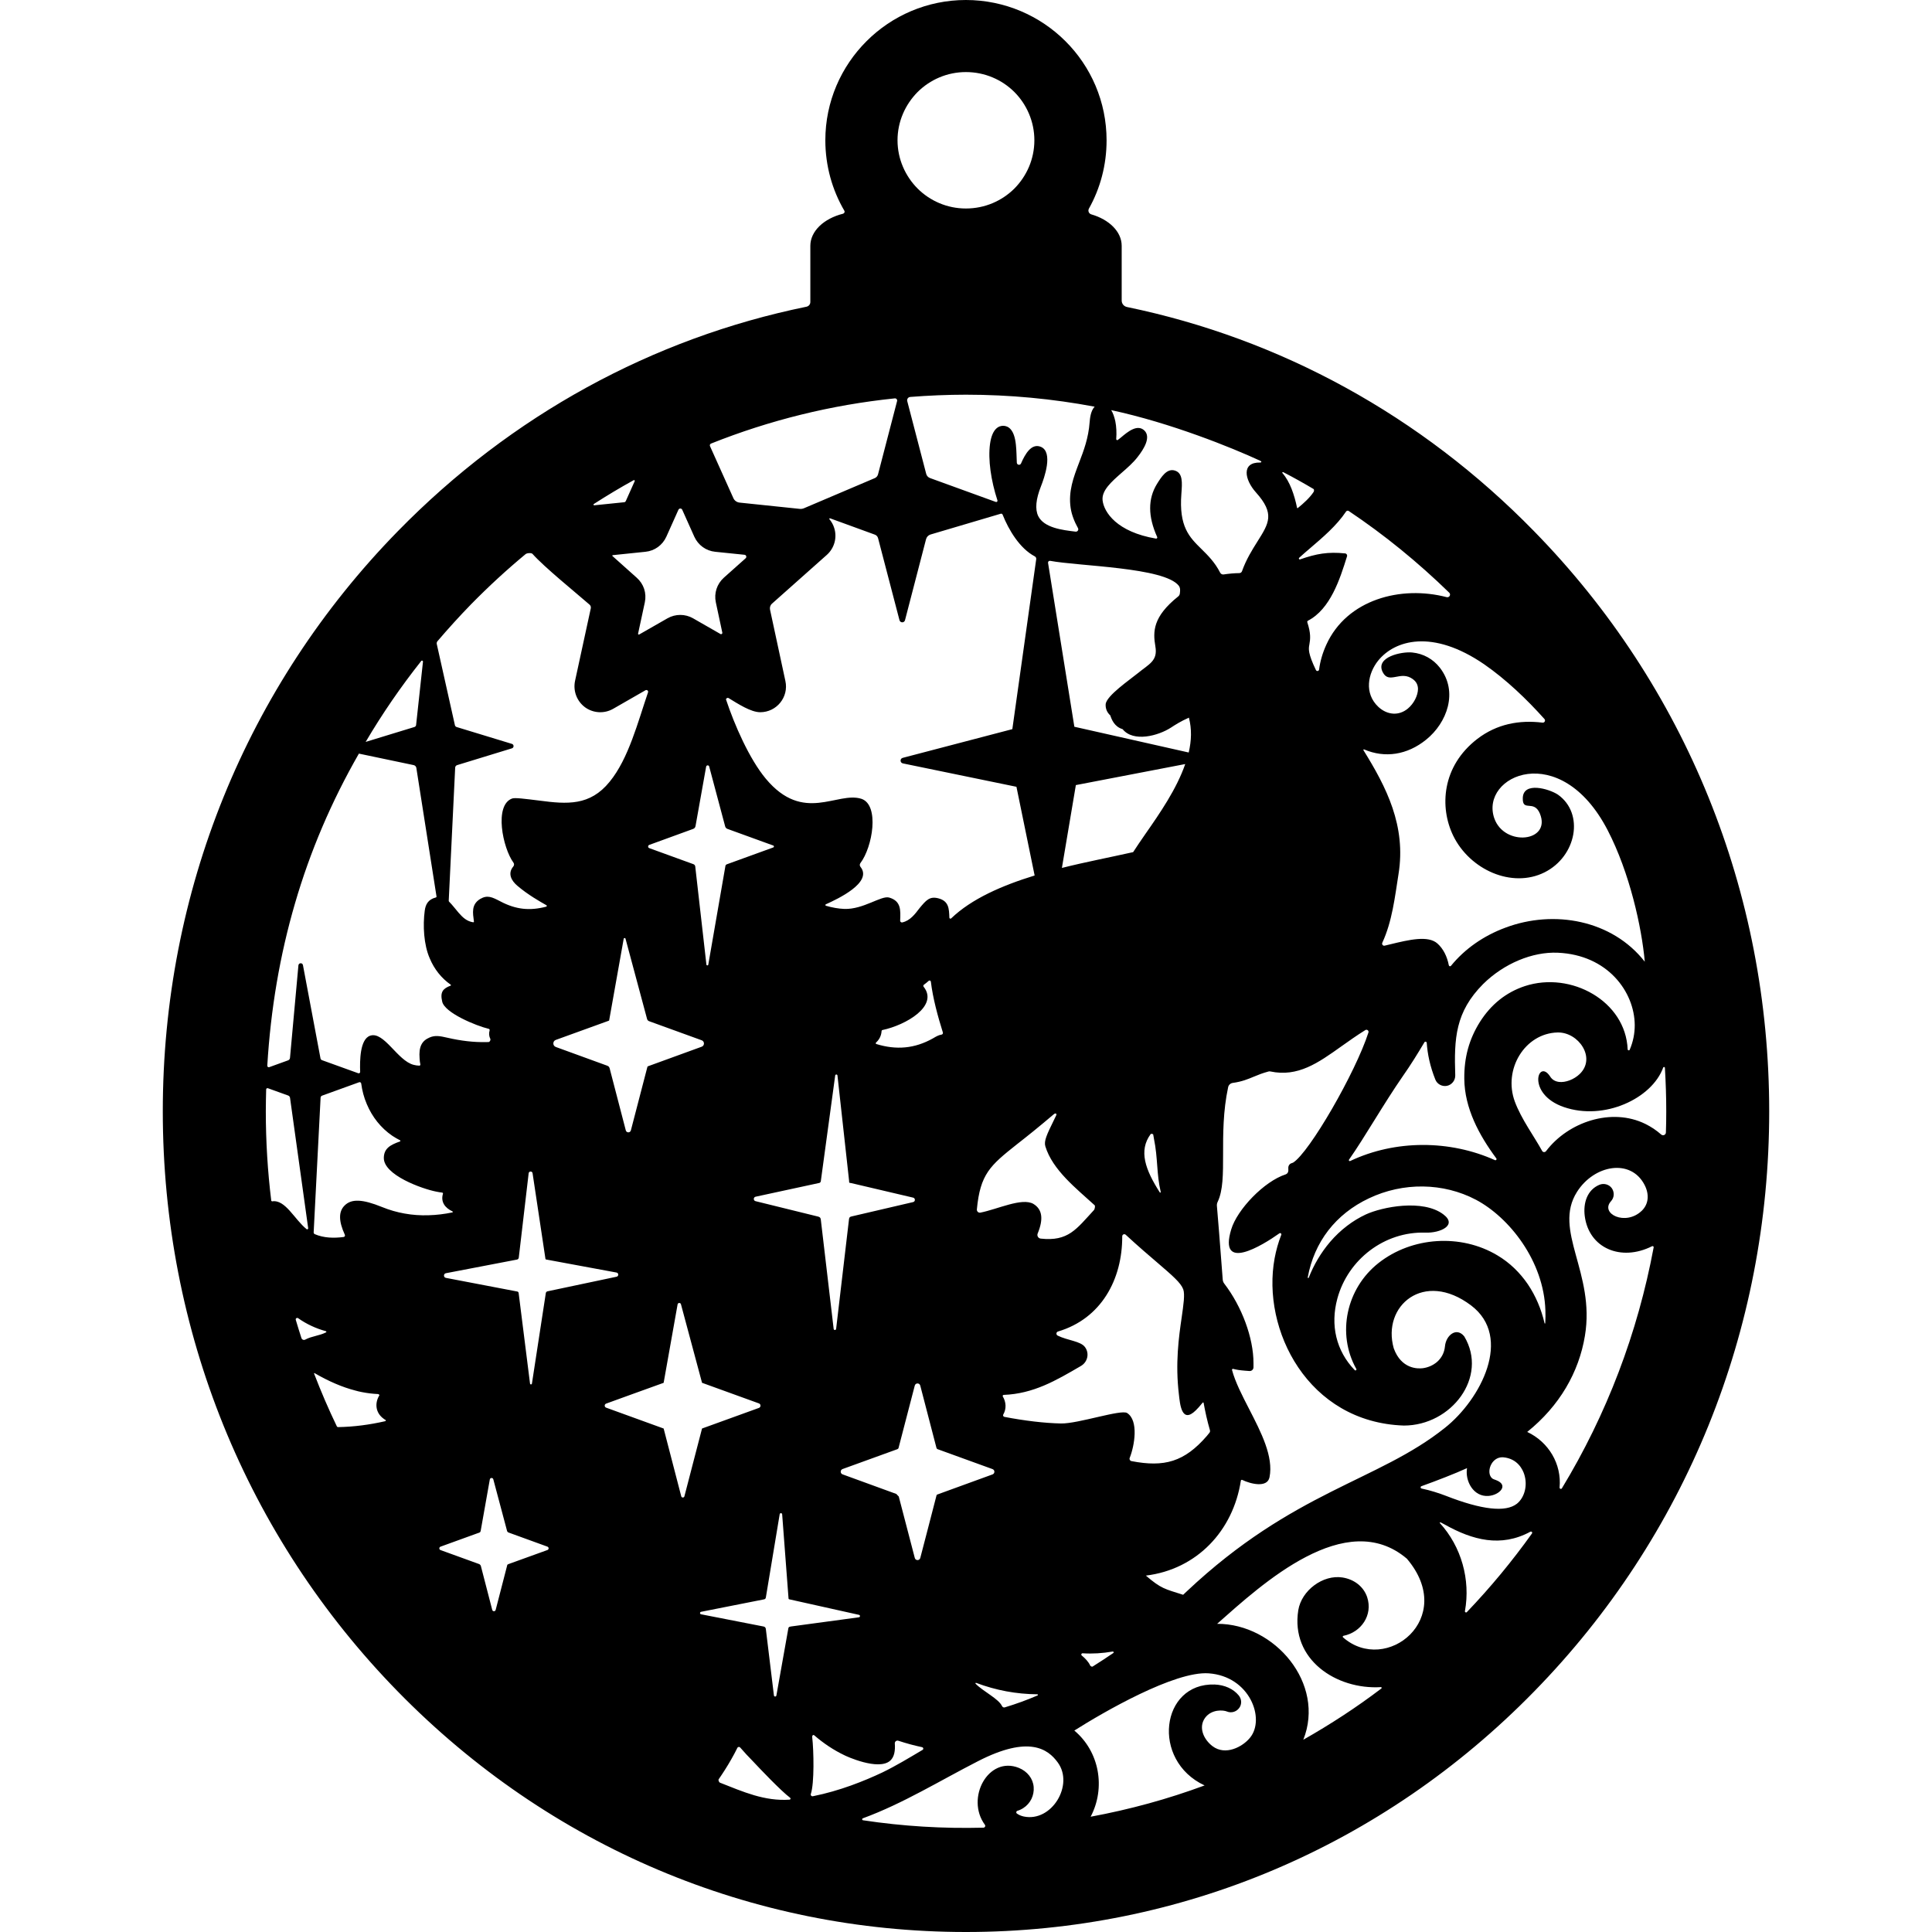 <?xml version="1.0" encoding="utf-8"?>
<!-- Generator: Adobe Illustrator 24.3.0, SVG Export Plug-In . SVG Version: 6.00 Build 0)  -->
<svg version="1.1" id="Слой_1" xmlns="http://www.w3.org/2000/svg" xmlns:xlink="http://www.w3.org/1999/xlink" x="0px" y="0px"
	 viewBox="0 0 720 720" style="enable-background:new 0 0 720 720;" xml:space="preserve">
<style type="text/css">
	.st0{fill-rule:evenodd;clip-rule:evenodd;}
</style>
<g>
	<path class="st0" d="M341.98,34.28c2.31-2.29,5.06-4.15,8.1-5.43s6.38-1.99,9.88-1.99c3.54,0,6.9,0.71,9.95,1.99
		c3.05,1.28,5.8,3.13,8.11,5.43c2.3,2.31,4.16,5.05,5.45,8.1s2.01,6.39,2.01,9.9s-0.72,6.86-2.01,9.9s-3.16,5.79-5.45,8.1
		c-2.31,2.29-5.06,4.15-8.11,5.43c-3.05,1.28-6.41,1.99-9.95,1.99c-3.5,0-6.84-0.71-9.88-1.99c-3.04-1.28-5.79-3.13-8.1-5.43
		c-2.3-2.31-4.17-5.05-5.47-8.1c-1.3-3.04-2.03-6.39-2.03-9.9s0.73-6.86,2.03-9.9C337.81,39.34,339.68,36.6,341.98,34.28
		L341.98,34.28L341.98,34.28z M569.15,533.64c6.05-4.87,10.86-10.43,14.44-16.47c3.58-6.04,5.94-12.56,7.06-19.34
		c1.97-11.77-1.05-21.59-3.42-30.26c-2.37-8.67-4.09-16.2,0.48-23.41c3.19-5.03,8.19-8.16,13.03-8.8c4.84-0.64,9.53,1.21,12.11,6.16
		c0.94,1.8,1.32,3.59,1.16,5.25c-0.16,1.65-0.87,3.16-2.11,4.39c-3.04,2.96-6.97,3.24-9.62,2.2c-2.64-1.04-4-3.4-1.9-5.71
		c0.61-0.67,0.95-1.5,1-2.35s-0.18-1.72-0.69-2.47c-0.52-0.73-1.26-1.22-2.09-1.45c-0.82-0.23-1.72-0.19-2.54,0.15
		c-2.3,0.96-3.82,2.67-4.69,4.74s-1.09,4.51-0.78,6.92c0.77,5.97,4.13,10.24,8.76,12.29c4.63,2.05,10.51,1.88,16.33-1.05
		c0.15-0.08,0.31-0.05,0.43,0.03s0.19,0.23,0.16,0.4c-2.98,15.96-7.35,31.53-13.07,46.54c-5.72,15.02-12.78,29.48-21.13,43.25
		c-0.13,0.21-0.35,0.26-0.54,0.19s-0.34-0.25-0.32-0.49c0.41-4.36-0.61-8.6-2.73-12.23C576.35,538.5,573.13,535.5,569.15,533.64
		L569.15,533.64L569.15,533.64z M538.5,568.2c5.14,2.88,10.36,5.02,15.65,5.7s10.69-0.1,16.18-3.08c0.21-0.11,0.43-0.05,0.56,0.1
		c0.13,0.14,0.17,0.36,0.03,0.56c-3.66,5.13-7.52,10.14-11.56,15.03c-4.05,4.89-8.28,9.65-12.71,14.28
		c-0.14,0.15-0.34,0.16-0.49,0.08s-0.26-0.25-0.22-0.45c1.06-5.85,0.73-11.86-0.87-17.51c-1.6-5.65-4.47-10.93-8.49-15.33
		c-0.12-0.14-0.04-0.19,0.08-0.21c0.12-0.02,0.27,0,0.27,0l0.79,0.42L538.5,568.2z M453.59,605.15
		c8.42-7.45,20.41-18.35,33.15-24.96c12.73-6.62,26.2-8.96,37.56,0.69c9.43,11.1,7.49,21.96,1.19,28.28s-16.96,8.09-24.99,1.03
		c-0.1-0.09-0.13-0.22-0.09-0.33c0.03-0.11,0.12-0.21,0.26-0.24c3.28-0.65,6.05-2.58,7.71-5.18s2.23-5.88,1.12-9.23
		c-0.65-1.93-1.83-3.58-3.4-4.84s-3.54-2.13-5.78-2.49c-3.64-0.57-7.45,0.62-10.51,2.89c-3.06,2.26-5.37,5.6-5.98,9.31
		c-1.46,9.19,2.08,16.61,8.07,21.6c5.99,4.99,14.42,7.56,22.71,7.06c0.14-0.01,0.24,0.07,0.28,0.18c0.04,0.11,0.02,0.23-0.09,0.32
		c-4.65,3.54-9.41,6.89-14.27,10.07s-9.8,6.19-14.83,9.04c4.17-10.45,1.51-21.27-4.87-29.46S464.32,605.11,453.59,605.15
		L453.59,605.15L453.59,605.15z M400.37,644.93c5.45-3.46,14.82-9.02,24.39-13.6c9.58-4.58,19.36-8.18,25.66-7.73
		c7.67,0.54,12.98,4.78,15.64,9.77c2.66,4.99,2.68,10.72-0.22,14.24c-1.4,1.72-3.69,3.41-6.24,4.22c-2.54,0.81-5.34,0.73-7.73-1.08
		c-1.68-1.28-3.02-3.05-3.61-4.94c-0.59-1.89-0.43-3.91,0.89-5.69c1.22-1.62,2.93-2.33,4.48-2.57c1.55-0.23,2.96,0,3.59,0.27
		c0.8,0.34,1.67,0.38,2.48,0.16s1.54-0.71,2.08-1.42c0.54-0.69,0.78-1.52,0.76-2.35c-0.02-0.83-0.32-1.66-0.88-2.35
		c-1.01-1.24-2.34-2.24-3.88-2.93s-3.29-1.1-5.15-1.16c-10.01-0.32-15.96,6.74-16.89,15.05c-0.94,8.31,3.14,17.88,13.18,22.56
		c-6.87,2.54-13.85,4.79-20.93,6.73c-7.08,1.94-14.27,3.59-21.54,4.93c2.83-5.37,3.65-11.44,2.6-17.14
		C407.99,654.19,405.06,648.85,400.37,644.93L400.37,644.93L400.37,644.93z M364.44,656.36c9.55-4.91,16.08-6.03,20.68-5.31
		c4.6,0.72,7.26,3.28,9.05,5.73c3.1,4.19,2.54,9.77-0.09,14.05c-2.63,4.27-7.34,7.22-12.54,6.13c-0.53-0.12-1.01-0.27-1.44-0.46
		c-0.43-0.19-0.81-0.41-1.15-0.66c-0.19-0.14-0.25-0.35-0.21-0.55c0.04-0.2,0.18-0.38,0.4-0.45c0.39-0.11,0.77-0.26,1.14-0.43
		c0.37-0.17,0.73-0.37,1.07-0.59c1.34-0.86,2.37-2.04,3.04-3.41c0.66-1.36,0.96-2.9,0.83-4.47c-0.13-1.57-0.72-3.02-1.67-4.24
		c-0.95-1.22-2.27-2.22-3.88-2.87c-5.69-2.27-10.66,0.56-13.31,5.19c-2.64,4.63-2.96,11.07,0.68,16.02c0.16,0.22,0.16,0.49,0.06,0.7
		c-0.11,0.21-0.32,0.37-0.59,0.38c-7.52,0.19-15.02,0.07-22.5-0.39c-7.48-0.46-14.94-1.24-22.4-2.37c-0.19-0.03-0.3-0.18-0.31-0.33
		s0.06-0.32,0.24-0.39c7.63-2.81,14.76-6.3,21.78-10C350.34,663.95,357.25,660.04,364.44,656.36L364.44,656.36L364.44,656.36z
		 M117.26,511.74c2.64,1.53,5.2,2.83,7.71,3.9c2.51,1.08,4.97,1.93,7.4,2.56c0.4,0.11,0.8,0.22,1.21,0.32
		c0.4,0.1,0.8,0.18,1.21,0.26c1.02,0.2,2.04,0.37,3.05,0.49c1.01,0.12,2.01,0.21,3.01,0.25c0.14,0.01,0.3,0.09,0.41,0.19
		c0.11,0.1,0.17,0.22,0.11,0.29c-0.94,1.55-1.26,3.19-1,4.71c0.26,1.51,1.1,2.9,2.5,3.93c0.14,0.11,0.28,0.22,0.42,0.31
		c0.15,0.1,0.29,0.19,0.45,0.27c0.08,0.05,0.08,0.14,0.03,0.23c-0.05,0.09-0.16,0.17-0.28,0.2c-2.9,0.66-5.79,1.18-8.7,1.55
		c-2.91,0.37-5.84,0.59-8.8,0.64c-0.1,0-0.2-0.03-0.28-0.08c-0.08-0.05-0.15-0.12-0.19-0.22c-1.55-3.22-3.03-6.47-4.44-9.74
		c-1.41-3.28-2.75-6.58-4.03-9.91c-0.02-0.06,0-0.12,0.04-0.16S117.18,511.7,117.26,511.74L117.26,511.74L117.26,511.74z
		 M121.51,496.53c-1.24,0.64-2.58,0.99-3.91,1.34c-1.33,0.35-2.64,0.71-3.84,1.36c-0.27,0.15-0.58,0.16-0.84,0.05
		c-0.26-0.1-0.48-0.32-0.58-0.61c-0.37-1.13-0.73-2.26-1.08-3.4s-0.69-2.26-1.03-3.4c-0.08-0.26,0.03-0.5,0.22-0.62
		c0.19-0.13,0.45-0.15,0.67,0.01c1.58,1.11,3.23,2.07,4.96,2.87c1.72,0.81,3.52,1.46,5.38,1.97c0.1,0.03,0.16,0.11,0.17,0.19
		C121.64,496.39,121.6,496.48,121.51,496.53z M108.09,409.15l3.38,24.28l3.38,24.28c0.02,0.17-0.06,0.31-0.18,0.38
		c-0.12,0.07-0.28,0.08-0.41-0.02c-2.25-1.8-4.24-4.59-6.27-6.83c-2.03-2.24-4.12-3.93-6.57-3.53c-0.04,0.01-0.11-0.03-0.19-0.08
		c-0.07-0.05-0.14-0.11-0.14-0.17c-0.68-5.49-1.18-11.02-1.52-16.57c-0.34-5.55-0.51-11.14-0.51-16.74c0-1.36,0.02-2.72,0.04-4.08
		c0.03-1.36,0.06-2.72,0.09-4.08c0-0.16,0.09-0.3,0.21-0.38c0.12-0.08,0.28-0.11,0.43-0.06l3.78,1.36l3.78,1.36
		c0.19,0.07,0.35,0.19,0.47,0.34S108.06,408.95,108.09,409.15z M136.27,276.49c3.09-5.25,6.37-10.39,9.82-15.42
		c3.46-5.03,7.09-9.95,10.9-14.75c0.11-0.14,0.28-0.16,0.42-0.11c0.14,0.06,0.24,0.19,0.22,0.37l-1.28,11.8l-1.28,11.8
		c-0.02,0.18-0.09,0.34-0.2,0.47s-0.25,0.23-0.42,0.28l-9.1,2.78L136.27,276.49z M133.75,280.85l10.2,2.14l10.2,2.14
		c0.26,0.05,0.49,0.19,0.67,0.37c0.18,0.19,0.3,0.42,0.34,0.69l3.76,23.97l3.76,23.97c0.01,0.07-0.01,0.14-0.05,0.2
		s-0.1,0.1-0.17,0.12c-1.47,0.37-2.44,1.02-3.08,1.88c-0.64,0.86-0.95,1.92-1.1,3.11c-0.36,2.69-0.46,5.86-0.18,8.98
		c0.28,3.12,0.93,6.21,2.06,8.75c0.83,2,1.91,3.83,3.22,5.48c1.31,1.65,2.86,3.11,4.62,4.34c0.03,0.02,0.05,0.09,0.05,0.15
		c0,0.07-0.02,0.13-0.07,0.16c-1.45,0.54-2.46,1.14-3,2.04c-0.54,0.91-0.61,2.13-0.19,3.91c0.44,2.1,3.6,4.37,7.24,6.24
		c3.64,1.88,7.75,3.37,10.11,3.93c0.13,0.03,0.23,0.11,0.29,0.22s0.07,0.24,0.03,0.37c-0.16,0.56-0.22,1.1-0.17,1.62
		c0.04,0.52,0.19,1.02,0.43,1.51c0.1,0.19,0.05,0.49-0.07,0.74c-0.13,0.25-0.34,0.45-0.57,0.46c-0.18,0.01-0.35,0.01-0.53,0.01
		s-0.36,0-0.54,0c-2.2,0.06-4.5-0.06-6.87-0.33c-2.38-0.27-4.84-0.7-7.36-1.28c-1.4-0.32-2.54-0.57-3.6-0.63
		c-1.06-0.06-2.02,0.08-3.06,0.52c-1.49,0.63-2.52,1.51-3.12,2.77c-0.61,1.26-0.8,2.89-0.63,5.03c0.02,0.43,0.05,0.83,0.1,1.2
		c0.05,0.37,0.11,0.72,0.18,1.04c0.03,0.12-0.01,0.24-0.08,0.33s-0.18,0.14-0.3,0.14c-0.37-0.01-0.72-0.04-1.07-0.09
		s-0.7-0.12-1.04-0.21c-3-0.75-5.77-3.9-8.43-6.65c-2.66-2.75-5.21-5.09-7.8-4.21c-1.9,0.64-2.87,2.97-3.34,5.65
		c-0.47,2.69-0.45,5.73-0.37,7.82c0.01,0.19-0.08,0.35-0.22,0.45c-0.14,0.1-0.32,0.13-0.49,0.07l-6.76-2.44l-6.76-2.44
		c-0.14-0.05-0.26-0.14-0.36-0.25c-0.09-0.11-0.16-0.25-0.19-0.39l-3.27-17.39l-3.27-17.39c-0.09-0.49-0.49-0.71-0.88-0.69
		s-0.76,0.28-0.81,0.78l-1.57,17.25l-1.57,17.25c-0.02,0.21-0.1,0.4-0.22,0.55c-0.12,0.16-0.29,0.28-0.48,0.35l-3.51,1.27
		l-3.51,1.27c-0.19,0.07-0.38,0.03-0.52-0.08c-0.14-0.11-0.24-0.28-0.22-0.48c1.27-21.03,4.68-41.16,10.34-60.51
		C115.58,317.29,123.49,298.73,133.75,280.85L133.75,280.85L133.75,280.85z M198.44,206.41c2.16,2.44,6.21,6.07,10.36,9.64
		s8.38,7.08,10.92,9.29c0.19,0.17,0.33,0.38,0.41,0.62s0.09,0.49,0.04,0.74l-2.94,13.55l-2.94,13.55c-0.38,1.85-0.21,3.74,0.44,5.44
		c0.65,1.7,1.78,3.22,3.31,4.35c1.53,1.11,3.32,1.72,5.14,1.82c1.82,0.1,3.66-0.31,5.31-1.25l6.03-3.46l6.03-3.46
		c0.26-0.15,0.55-0.1,0.75,0.06c0.2,0.16,0.3,0.43,0.2,0.72c-1.87,5.45-3.67,11.61-5.9,17.5c-2.22,5.89-4.86,11.49-8.41,15.82
		c-3.67,4.53-7.64,6.62-11.97,7.41c-4.33,0.79-9.02,0.29-14.12-0.38c-2.74-0.34-5.01-0.63-6.74-0.79c-1.73-0.16-2.92-0.19-3.47-0.01
		c-3.42,1.2-4.31,5.82-3.84,10.82s2.3,10.38,4.3,13.09c0.16,0.22,0.23,0.47,0.22,0.72s-0.11,0.5-0.28,0.71
		c-1.11,1.32-1.28,2.65-0.9,3.89c0.38,1.24,1.32,2.38,2.45,3.33c1.93,1.65,4.05,3.13,5.98,4.36s3.66,2.21,4.81,2.86
		c0.11,0.06,0.16,0.18,0.14,0.29c-0.02,0.11-0.1,0.21-0.22,0.25c-3.08,0.8-5.9,1.07-8.68,0.76c-2.78-0.32-5.52-1.21-8.41-2.74
		c-1.55-0.8-2.75-1.42-3.91-1.64c-1.16-0.22-2.27-0.04-3.63,0.76c-1.67,1.04-2.35,2.32-2.56,3.76s0.05,3.01,0.26,4.64
		c0.01,0.08-0.02,0.16-0.07,0.21c-0.05,0.05-0.13,0.08-0.21,0.07c-1.17-0.18-2.14-0.62-3.01-1.24c-0.87-0.62-1.64-1.42-2.41-2.31
		c-0.59-0.68-1.16-1.39-1.74-2.1s-1.18-1.4-1.81-2.03c-0.05-0.05-0.09-0.11-0.11-0.17s-0.04-0.13-0.03-0.2l1.2-24.8l1.2-24.8
		c0.01-0.21,0.09-0.41,0.21-0.57c0.13-0.16,0.3-0.28,0.5-0.35l10.22-3.13l10.22-3.13c0.41-0.13,0.61-0.48,0.61-0.83
		c0-0.35-0.2-0.7-0.61-0.83l-10.3-3.14l-10.3-3.14c-0.16-0.05-0.31-0.14-0.42-0.26c-0.11-0.12-0.19-0.27-0.23-0.44l-3.38-15.11
		L162.77,240c-0.04-0.18-0.04-0.37,0.01-0.55s0.13-0.35,0.25-0.49c2.01-2.35,4.05-4.67,6.13-6.96c2.08-2.29,4.21-4.55,6.37-6.77
		c3.26-3.32,6.59-6.55,9.98-9.67s6.85-6.14,10.36-9.05c0.26-0.22,0.81-0.36,1.34-0.38C197.73,206.11,198.24,206.19,198.44,206.41z
		 M232.6,187.17l-5.57,0.57l-5.57,0.57c-0.14,0.01-0.24-0.07-0.27-0.17c-0.04-0.11-0.01-0.23,0.1-0.31
		c2.43-1.56,4.88-3.08,7.36-4.57c2.47-1.48,4.97-2.92,7.5-4.31c0.11-0.06,0.24-0.03,0.32,0.04c0.08,0.07,0.12,0.19,0.07,0.31
		l-1.66,3.71l-1.66,3.71c-0.06,0.12-0.14,0.23-0.25,0.31C232.87,187.11,232.74,187.16,232.6,187.17z M326.01,178.18l-13.19,5.61
		l-13.19,5.61c-0.25,0.11-0.52,0.18-0.79,0.22c-0.27,0.04-0.55,0.05-0.82,0.02l-11.21-1.17l-11.21-1.17
		c-0.5-0.05-0.97-0.24-1.37-0.52c-0.4-0.29-0.72-0.67-0.92-1.13l-4.36-9.7l-4.36-9.7c-0.08-0.18-0.08-0.38-0.01-0.55
		c0.07-0.17,0.21-0.32,0.39-0.39c10.91-4.36,22.12-7.96,33.55-10.78s23.1-4.85,34.94-6.07c0.28-0.03,0.53,0.09,0.69,0.28
		s0.24,0.45,0.17,0.72l-3.55,13.65l-3.55,13.65c-0.08,0.32-0.24,0.61-0.45,0.86S326.32,178.05,326.01,178.18z M406.07,157.39
		c-0.21,2.9-0.76,5.52-1.46,7.98c-0.71,2.46-1.58,4.75-2.44,7c-1.05,2.75-2.08,5.44-2.72,8.21s-0.91,5.63-0.45,8.72
		c0.2,1.32,0.55,2.6,1.02,3.84c0.46,1.25,1.04,2.46,1.71,3.67c0.18,0.32,0.14,0.67-0.04,0.93c-0.17,0.26-0.48,0.43-0.84,0.39
		c-2.48-0.3-5.42-0.65-8.01-1.48c-2.59-0.83-4.84-2.13-5.93-4.33c-0.61-1.28-0.83-2.85-0.66-4.7s0.74-3.98,1.69-6.39
		c0.59-1.49,1.77-4.69,2.2-7.76s0.11-6-2.28-6.96c-1.74-0.7-3.2-0.03-4.41,1.26c-1.21,1.29-2.18,3.19-2.94,4.95
		c-0.17,0.4-0.56,0.54-0.9,0.48s-0.65-0.34-0.67-0.77c-0.05-1.1-0.08-2.21-0.12-3.32c-0.04-1.11-0.1-2.22-0.22-3.32
		c-0.29-2.9-1-4.67-1.88-5.72c-0.88-1.05-1.91-1.37-2.83-1.39c-0.75,0-1.77,0.2-2.71,1.14s-1.8,2.62-2.22,5.59
		c-0.4,2.94-0.31,6.37,0.18,9.98s1.38,7.41,2.58,11.09c0.06,0.19,0,0.37-0.12,0.48c-0.12,0.12-0.3,0.17-0.48,0.1l-12.26-4.45
		l-12.26-4.45c-0.35-0.13-0.66-0.34-0.91-0.61c-0.25-0.27-0.43-0.6-0.52-0.96l-3.53-13.55l-3.53-13.55
		c-0.1-0.37-0.01-0.75,0.19-1.04c0.2-0.29,0.53-0.49,0.92-0.52c3.43-0.27,6.88-0.48,10.34-0.62s6.93-0.22,10.41-0.22
		c8.13,0,16.21,0.38,24.22,1.13c8.01,0.75,15.94,1.87,23.76,3.34c-0.77,0.8-1.21,1.93-1.47,3.02
		C406.21,155.69,406.13,156.74,406.07,157.39L406.07,157.39L406.07,157.39z M494.27,240.29c-0.72,1.58-1.3,3.15-1.74,4.69
		c-0.44,1.54-0.75,3.06-0.94,4.54c-0.04,0.31-0.27,0.5-0.52,0.54s-0.53-0.07-0.66-0.35c-1.51-3.13-2.19-5.11-2.47-6.5
		c-0.27-1.38-0.13-2.17,0.01-2.92c0.2-1.09,0.35-2.16,0.28-3.46c-0.07-1.31-0.36-2.85-1.03-4.91c-0.04-0.12-0.03-0.24,0.01-0.35
		c0.04-0.11,0.12-0.2,0.24-0.26c4.16-2.16,7.12-6.01,9.39-10.39s3.82-9.3,5.16-13.6c0.08-0.25,0.03-0.51-0.1-0.71
		c-0.13-0.2-0.35-0.35-0.62-0.37c-3.2-0.33-5.87-0.3-8.5,0.07c-2.63,0.37-5.22,1.1-8.27,2.16c-0.18,0.06-0.34-0.02-0.41-0.15
		s-0.08-0.31,0.06-0.44c0.71-0.66,1.45-1.31,2.15-1.92c0.7-0.61,1.37-1.18,1.95-1.67c2.3-1.97,4.77-4.07,7.1-6.33
		c2.33-2.26,4.52-4.69,6.27-7.31c0.11-0.17,0.28-0.28,0.47-0.32c0.18-0.04,0.38-0.01,0.55,0.11c6.62,4.44,13.07,9.2,19.31,14.28
		s12.29,10.47,18.13,16.16c0.37,0.36,0.37,0.84,0.16,1.2c-0.21,0.36-0.64,0.59-1.13,0.46c-8.5-2.22-17.79-2.02-25.92,0.86
		C505.07,226.28,498.1,231.83,494.27,240.29L494.27,240.29L494.27,240.29z M613.19,418.86c-6.3-3.1-13.49-3.3-20.14-1.35
		s-12.74,6.02-16.87,11.47c-0.2,0.26-0.49,0.38-0.77,0.37s-0.56-0.16-0.71-0.45c-1.48-2.7-3.41-5.66-5.28-8.75s-3.67-6.34-4.89-9.62
		c-2.22-6.02-1.28-12.39,1.74-17.29s8.12-8.33,14.22-8.47c3.88-0.08,7.5,2.28,9.36,5.42c1.87,3.13,1.98,7.04-1.14,10.06
		c-1.05,1.01-2.37,1.83-3.74,2.35c-1.36,0.52-2.77,0.75-3.99,0.6c-0.75-0.1-1.4-0.32-1.96-0.67c-0.56-0.35-1.03-0.84-1.41-1.47
		c-2.24-3.34-4.45-1.68-4.35,1.42c0.1,3.11,2.51,7.65,9.51,10.08c7.51,2.6,15.72,1.82,22.58-1.07c6.86-2.88,12.37-7.86,14.47-13.63
		c0.06-0.17,0.21-0.24,0.36-0.22c0.14,0.02,0.27,0.13,0.28,0.3c0.16,2.68,0.28,5.38,0.37,8.09s0.13,5.42,0.13,8.13
		c0,1.33-0.01,2.65-0.03,3.96s-0.06,2.63-0.1,3.94c-0.02,0.45-0.29,0.78-0.64,0.93c-0.35,0.15-0.79,0.11-1.12-0.19
		c-0.89-0.78-1.83-1.51-2.81-2.17C615.26,419.97,614.24,419.38,613.19,418.86L613.19,418.86L613.19,418.86z M136.7,411.48
		c0.99,2.37,2.31,4.6,3.9,6.59c1.6,2,3.48,3.76,5.62,5.22c0.5,0.32,0.98,0.62,1.46,0.9s0.94,0.53,1.41,0.76
		c0.1,0.05,0.14,0.14,0.13,0.23c-0.01,0.09-0.06,0.18-0.17,0.21c-1.82,0.64-3.31,1.29-4.35,2.22c-1.04,0.93-1.63,2.13-1.66,3.85
		c-0.08,3.21,3.47,6.11,7.71,8.33c4.23,2.22,9.15,3.77,11.81,4.29c0.37,0.08,0.75,0.15,1.12,0.21c0.37,0.06,0.75,0.11,1.12,0.16
		c0.1,0.01,0.19,0.07,0.24,0.16c0.05,0.08,0.06,0.18,0.03,0.29c-0.46,1.54-0.25,2.85,0.41,3.95s1.78,1.97,3.16,2.61
		c0.08,0.04,0.12,0.12,0.11,0.2s-0.06,0.15-0.15,0.17c-1.47,0.31-2.96,0.55-4.44,0.73s-2.98,0.29-4.47,0.33
		c-3.02,0.1-5.99-0.11-8.88-0.63c-2.89-0.51-5.7-1.32-8.42-2.43c-3.67-1.49-6.52-2.27-8.78-2.36c-2.25-0.09-3.91,0.51-5.19,1.79
		c-1.14,1.13-1.7,2.57-1.69,4.37c0.01,1.8,0.6,3.96,1.78,6.54c0.08,0.17,0.07,0.37-0.01,0.52c-0.08,0.15-0.23,0.27-0.42,0.3
		c-1.8,0.24-3.64,0.34-5.46,0.2c-1.82-0.14-3.61-0.52-5.31-1.25c-0.13-0.06-0.24-0.16-0.32-0.28c-0.07-0.12-0.11-0.26-0.1-0.41
		l1.29-25.09l1.29-25.09c0.01-0.17,0.07-0.33,0.16-0.46c0.1-0.13,0.23-0.23,0.39-0.29l6.91-2.5l6.91-2.5
		c0.17-0.06,0.35-0.04,0.49,0.05s0.24,0.23,0.27,0.41c0.19,1.36,0.44,2.65,0.78,3.91C135.72,408.95,136.15,410.2,136.7,411.48
		L136.7,411.48L136.7,411.48z M469.61,172.37c-3.52-0.07-4.98,1.52-5.02,3.73s1.33,5.03,3.46,7.4c3.56,3.97,4.78,6.83,4.57,9.56
		c-0.21,2.73-1.86,5.33-4.04,8.79c-0.98,1.56-2.02,3.22-3.01,5.03c-0.99,1.82-1.93,3.79-2.71,5.99c-0.07,0.21-0.21,0.38-0.38,0.51
		c-0.17,0.12-0.38,0.19-0.6,0.2c-0.95,0.01-1.95,0.06-2.95,0.15s-1.99,0.21-2.92,0.35c-0.27,0.04-0.53-0.01-0.76-0.13
		c-0.23-0.12-0.42-0.31-0.54-0.55c-0.98-1.93-2.13-3.54-3.32-4.96c-1.2-1.42-2.44-2.65-3.62-3.81c-2.28-2.24-4.39-4.32-5.82-7.39
		c-1.43-3.07-2.16-7.12-1.68-13.29l0,0l0,0c0.15-2.04,0.3-3.95,0.03-5.46c-0.26-1.51-0.93-2.63-2.41-3.11
		c-1.53-0.5-2.82,0.12-3.93,1.18c-1.1,1.06-2.02,2.56-2.81,3.82c-1.69,2.76-2.53,5.77-2.52,9.06c0.01,3.28,0.88,6.84,2.62,10.7
		c0.07,0.15,0.04,0.3-0.05,0.42c-0.09,0.11-0.23,0.18-0.39,0.16c-7.3-1.23-12.15-3.69-15.25-6.4c-3.09-2.71-4.42-5.67-4.66-7.88
		c-0.19-1.83,0.63-3.55,1.98-5.24c1.35-1.69,3.24-3.34,5.17-5.04c1.03-0.9,2.09-1.82,3.08-2.77c0.99-0.95,1.93-1.93,2.74-2.97
		c1.28-1.61,2.55-3.5,3.2-5.29c0.64-1.79,0.65-3.48-0.59-4.69c-1.32-1.26-2.89-1.13-4.43-0.43c-1.54,0.7-3.05,1.97-4.26,2.99
		c-0.21,0.17-0.42,0.34-0.64,0.51c-0.21,0.17-0.43,0.33-0.65,0.49c-0.1,0.07-0.23,0.04-0.34-0.04c-0.11-0.08-0.19-0.21-0.18-0.34
		c0.09-1.14,0.11-2.31,0.05-3.44s-0.18-2.22-0.39-3.22c-0.19-0.84-0.41-1.61-0.66-2.29c-0.25-0.69-0.54-1.3-0.87-1.83
		c11.1,2.39,22.3,5.86,32.07,9.37c9.77,3.5,18.11,7.03,23.5,9.52c0.3,0.14,0.42,0.3,0.38,0.43S469.89,172.37,469.61,172.37z
		 M303.46,646.71c1.69,1.47,3.52,2.86,5.43,4.13c1.91,1.26,3.91,2.4,5.93,3.35c0.06,0.04,3.2,1.53,6.89,2.5
		c3.68,0.97,7.9,1.43,10.1-0.59c0.74-0.69,1.21-1.62,1.46-2.7s0.3-2.33,0.2-3.66c-0.03-0.36,0.13-0.66,0.38-0.86
		c0.25-0.19,0.59-0.27,0.93-0.16c1.49,0.49,2.98,0.94,4.45,1.34c1.48,0.4,2.94,0.75,4.4,1.06c0.25,0.05,0.4,0.24,0.44,0.45
		c0.04,0.21-0.05,0.44-0.27,0.57c-2.45,1.45-4.93,2.94-7.43,4.37c-2.5,1.43-5.02,2.81-7.54,4.03c-3.33,1.57-7.29,3.28-11.68,4.86
		s-9.2,3-14.23,4.01c-0.25,0.05-0.47-0.04-0.62-0.21c-0.15-0.16-0.21-0.4-0.13-0.64c0.67-1.99,0.95-6.04,0.98-10.2
		s-0.17-8.45-0.46-10.91c-0.05-0.38,0.06-0.65,0.22-0.78S303.27,646.55,303.46,646.71z M267.82,663.1c0.74-1.08,1.52-2.24,2.32-3.5
		s1.62-2.6,2.43-4.04c0.41-0.72,0.8-1.43,1.17-2.12c0.37-0.69,0.72-1.37,1.05-2.05c0.1-0.21,0.29-0.33,0.49-0.36
		s0.41,0.04,0.56,0.21c0.74,0.86,1.52,1.72,2.33,2.6c0.81,0.88,1.66,1.76,2.55,2.67c1.11,1.18,3.67,3.89,6.39,6.64
		c2.72,2.74,5.6,5.52,7.35,6.83c0.14,0.11,0.18,0.27,0.14,0.42c-0.04,0.14-0.17,0.27-0.34,0.28c-4.66,0.32-8.97-0.41-13.21-1.64
		c-4.24-1.24-8.4-2.98-12.74-4.69c-0.18-0.07-0.35-0.31-0.45-0.57C267.76,663.52,267.72,663.24,267.82,663.1z M400.94,292.58
		l20.38-3.92l20.38-3.92c-1.61,4.66-4,9.29-6.65,13.69c-2.65,4.4-5.56,8.59-8.2,12.37c-0.82,1.2-1.64,2.38-2.41,3.51
		c-0.77,1.13-1.5,2.22-2.15,3.25c-4.42,0.99-8.86,1.91-13.29,2.86c-4.43,0.95-8.86,1.92-13.26,3.03l2.6-15.44L400.94,292.58z
		 M439.32,218.32c0.25,0.33,0.39,0.69,0.45,1.15s0.02,1.01-0.08,1.74c-0.03,0.21-0.1,0.41-0.2,0.59c-0.1,0.18-0.24,0.34-0.4,0.47
		c-4.74,3.78-7.11,7.06-8.17,10.08c-1.06,3.02-0.82,5.78-0.35,8.52c0.48,2.71-0.1,4.35-1.32,5.74c-1.22,1.39-3.1,2.54-5.22,4.28
		c-1.42,1.17-4.34,3.26-6.95,5.46c-2.61,2.2-4.89,4.5-5.03,6.09c-0.06,0.8,0.08,1.59,0.37,2.3c0.3,0.71,0.76,1.35,1.35,1.87
		c0.25,0.75,0.62,1.8,1.32,2.78s1.72,1.89,3.27,2.35c2.01,2.5,5.35,3.11,8.77,2.72c3.42-0.39,6.92-1.79,9.25-3.3
		c0.82-0.54,1.72-1.12,2.8-1.74c1.08-0.62,2.34-1.28,3.89-1.97c0.55,2.1,0.79,4.24,0.77,6.41c-0.03,2.17-0.33,4.37-0.84,6.58
		l-21.31-4.8l-21.31-4.8l-4.9-30.53l-4.9-30.53c-0.04-0.23,0.04-0.45,0.19-0.59s0.36-0.22,0.59-0.18c5.27,1,15.95,1.6,25.96,2.81
		C427.33,213.02,436.69,214.85,439.32,218.32L439.32,218.32L439.32,218.32z M489.56,183.31c-0.72,1.1-1.67,2.17-2.7,3.19
		s-2.15,1.98-3.23,2.85c-0.04,0.04-0.1,0.04-0.15,0.02c-0.05-0.02-0.08-0.06-0.1-0.11c-0.5-2.42-1.16-4.84-2.04-7.07
		s-1.99-4.26-3.41-5.89c-0.08-0.1-0.07-0.21-0.01-0.29s0.18-0.12,0.29-0.06c1.93,0.99,3.83,2.02,5.72,3.07
		c1.89,1.05,3.77,2.14,5.64,3.25c0.08,0.05,0.12,0.24,0.12,0.46C489.7,182.93,489.66,183.17,489.56,183.31z M558.01,467.82
		c-6.81-4.07-14.77-5.8-22.58-5.29s-15.47,3.26-21.69,8.16c-6.01,4.73-9.92,11.31-11.41,18.35c-1.49,7.04-0.56,14.54,3.12,21.11
		c0.11,0.19,0.04,0.38-0.1,0.49c-0.14,0.1-0.34,0.12-0.49-0.04c-3.47-3.59-5.75-7.78-6.84-12.32c-1.09-4.53-0.97-9.41,0.38-14.37
		c1.99-7.3,6.39-13.56,12.19-17.93c5.8-4.37,13-6.86,20.6-6.61c2.81,0.1,5.83-0.6,7.47-1.83c1.64-1.22,1.91-2.97-0.77-4.98
		c-3.83-2.9-9.54-3.59-15.05-3.21s-10.82,1.85-13.84,3.24c-2.43,1.13-4.8,2.57-7.05,4.29c-2.24,1.72-4.36,3.72-6.27,5.95
		c-1.71,2.01-3.23,4.15-4.56,6.39c-1.33,2.23-2.46,4.56-3.4,6.95c-0.04,0.11-0.14,0.14-0.23,0.11c-0.09-0.02-0.16-0.1-0.14-0.22
		c1.21-6.62,3.81-12.52,7.65-17.5c3.85-4.98,8.94-9.04,15.14-11.97c6.39-3.04,13.32-4.51,20.17-4.42
		c6.85,0.09,13.64,1.74,19.74,4.95c6.2,3.29,12.52,8.99,17.37,16.18c4.85,7.19,8.21,15.85,8.5,25.06c0.03,0.77,0.04,1.55,0.03,2.32
		c-0.01,0.77-0.04,1.54-0.08,2.31c-0.01,0.18-0.06,0.28-0.12,0.29c-0.06,0.01-0.13-0.06-0.16-0.23c-1.21-5.16-3.28-10.1-6.21-14.44
		C566.44,474.3,562.65,470.56,558.01,467.82L558.01,467.82L558.01,467.82z M546.72,547.13c-0.4,2.39,0.19,5.08,1.59,7.13
		s3.6,3.44,6.41,3.23c2.05-0.15,3.98-1.16,4.79-2.36c0.81-1.2,0.49-2.59-1.96-3.53c-0.29-0.11-0.56-0.2-0.81-0.3
		c-0.25-0.1-0.47-0.2-0.64-0.35c-1.21-0.99-1.33-3.01-0.59-4.75c0.74-1.74,2.35-3.22,4.61-3.12c2.75,0.23,4.61,1.4,5.84,2.74
		s1.85,2.84,2.11,3.72c0.63,2.03,0.66,4.16,0.17,6.07s-1.49,3.62-2.93,4.78c-2.09,1.64-5.36,2.22-9.78,1.72
		c-4.42-0.49-10-2.05-16.7-4.67c-1.29-0.49-2.71-1-4.23-1.46c-1.52-0.47-3.14-0.9-4.82-1.25c-0.22-0.05-0.35-0.23-0.36-0.41
		c-0.01-0.19,0.08-0.38,0.3-0.46c2.91-1.05,6-2.2,8.93-3.36S544.39,548.2,546.72,547.13L546.72,547.13L546.72,547.13z
		 M247.12,515.41l0.1-0.04l0.1-0.04l2.6-14.61l2.6-14.61c0.06-0.34,0.33-0.52,0.6-0.53c0.28-0.01,0.56,0.14,0.65,0.47l3.93,14.64
		l3.93,14.64l10.6,3.84l10.6,3.84c0.39,0.14,0.59,0.49,0.59,0.84s-0.2,0.7-0.59,0.84l-10.6,3.84l-10.6,3.84L258.34,545l-3.28,12.63
		c-0.08,0.3-0.33,0.45-0.59,0.45c-0.25,0-0.51-0.15-0.59-0.45L250.6,545l-3.28-12.63l-10.72-3.89l-10.72-3.89
		c-0.35-0.13-0.52-0.44-0.52-0.75c0-0.31,0.17-0.62,0.52-0.75l10.62-3.85L247.12,515.41z M226.91,397.53
		c-0.06-0.06-0.2-0.15-0.32-0.22c-0.12-0.07-0.23-0.13-0.23-0.13l-9.61-3.5l-9.61-3.5c-0.62-0.23-0.93-0.77-0.93-1.32
		c0-0.55,0.31-1.1,0.93-1.32l9.83-3.56l9.83-3.56c0,0,0.04-0.01,0.08-0.03c0.04-0.02,0.08-0.04,0.1-0.06
		c0.02-0.02,0.03-0.06,0.04-0.1s0.01-0.07,0.01-0.07l2.7-15.15l2.7-15.15c0.03-0.18,0.18-0.28,0.33-0.29
		c0.15-0.01,0.3,0.08,0.35,0.26l4.02,14.97l4.02,14.97c0.05,0.18,0.14,0.35,0.27,0.48c0.12,0.14,0.28,0.24,0.46,0.31l9.81,3.56
		l9.81,3.56c0.56,0.2,0.84,0.7,0.84,1.2c0,0.5-0.28,1-0.84,1.2l-10,3.64l-10,3.64c0,0-0.03,0.01-0.07,0.03s-0.08,0.04-0.09,0.06
		c-0.03,0.03-0.05,0.1-0.07,0.16c-0.02,0.06-0.04,0.12-0.04,0.12l-3.06,11.76l-3.06,11.76c-0.13,0.49-0.54,0.74-0.95,0.74
		s-0.82-0.25-0.95-0.74l-2.92-11.22l-2.92-11.22c0,0-0.05-0.25-0.13-0.54C227.14,397.98,227.03,397.66,226.91,397.53z
		 M264.29,285.65l2.98,11.17l2.98,11.17c0.06,0.21,0.16,0.4,0.31,0.56c0.14,0.16,0.33,0.28,0.53,0.35l8.54,3.1l8.54,3.1
		c0.17,0.06,0.26,0.21,0.26,0.36s-0.09,0.3-0.26,0.36l-8.65,3.14l-8.65,3.14c-0.14,0.05-0.26,0.14-0.35,0.24
		c-0.09,0.11-0.15,0.24-0.18,0.39l-3.19,18.38l-3.19,18.38c-0.03,0.2-0.2,0.3-0.36,0.29c-0.16,0-0.32-0.11-0.34-0.31l-2.08-18.28
		l-2.08-18.28c-0.02-0.2-0.1-0.38-0.22-0.53s-0.28-0.27-0.46-0.33l-8.23-2.99l-8.23-2.99c-0.28-0.1-0.42-0.35-0.42-0.6
		c0-0.25,0.14-0.5,0.42-0.6l8.18-2.98l8.18-2.98c0.23-0.08,0.43-0.22,0.58-0.4s0.26-0.4,0.3-0.64l1.98-11.08l1.98-11.08
		c0.05-0.3,0.3-0.47,0.55-0.48S264.21,285.35,264.29,285.65z M406.31,620.74c-0.35-0.76-0.82-1.44-1.37-2.06
		c-0.54-0.62-1.16-1.19-1.8-1.72c-0.18-0.15-0.21-0.36-0.14-0.54c0.07-0.17,0.24-0.31,0.47-0.29c1.85,0.12,3.7,0.12,5.56,0.01
		c1.86-0.11,3.74-0.33,5.63-0.66c0.17-0.03,0.3,0.06,0.35,0.18c0.05,0.12,0.03,0.28-0.11,0.37c-1.23,0.84-2.48,1.68-3.77,2.52
		c-1.29,0.85-2.61,1.69-3.96,2.54c-0.1,0.06-0.29,0.03-0.47-0.05C406.54,620.97,406.37,620.85,406.31,620.74z M373.43,635.82
		c-0.64-1.38-2.39-2.74-4.34-4.12s-4.09-2.77-5.52-4.23c-0.07-0.08-0.07-0.17-0.02-0.24c0.05-0.07,0.14-0.11,0.24-0.07
		c3.66,1.38,7.41,2.43,11.21,3.14c3.81,0.71,7.68,1.08,11.58,1.11c0.12,0,0.2,0.08,0.22,0.18s-0.02,0.2-0.13,0.25
		c-1.98,0.85-3.99,1.65-6.02,2.39c-2.04,0.74-4.1,1.43-6.2,2.06c-0.2,0.06-0.41,0.04-0.6-0.05
		C373.68,636.15,373.52,636,373.43,635.82z M304.95,453.4l-11.69-2.88l-11.69-2.88c-0.44-0.11-0.65-0.47-0.65-0.84
		c0.01-0.36,0.23-0.72,0.67-0.82l11.85-2.56l11.85-2.56c0.16-0.03,0.3-0.12,0.4-0.23s0.18-0.26,0.2-0.42l2.68-19.7l2.68-19.7
		c0.03-0.25,0.23-0.37,0.43-0.37c0.2,0,0.39,0.13,0.42,0.38l2.17,19.65l2.17,19.65c0,0-0.01,0.12,0,0.26c0,0.14,0.02,0.29,0.07,0.35
		c0.05,0.06,0.21,0.1,0.35,0.12c0.14,0.02,0.27,0.03,0.27,0.03l11.58,2.72l11.58,2.72c0.44,0.1,0.66,0.47,0.66,0.83
		c0,0.37-0.22,0.73-0.66,0.83l-11.45,2.67l-11.45,2.67c0,0-0.14,0.04-0.3,0.09s-0.34,0.13-0.41,0.21c-0.06,0.07-0.13,0.21-0.18,0.34
		c-0.05,0.13-0.08,0.24-0.08,0.24l-2.41,20.52l-2.41,20.52c-0.03,0.28-0.25,0.41-0.46,0.41c-0.22,0-0.43-0.14-0.46-0.41l-2.4-20.42
		l-2.4-20.42c-0.03-0.26-0.14-0.49-0.3-0.68C305.42,453.6,305.2,453.46,304.95,453.4z M347.72,386.95
		c-3.45,1.94-6.88,3.04-10.38,3.37s-7.05-0.1-10.75-1.24c-0.12-0.04-0.2-0.13-0.22-0.24s0.01-0.23,0.11-0.32
		c0.62-0.56,1.11-1.21,1.46-1.93c0.35-0.72,0.55-1.5,0.6-2.33c0.01-0.1,0.04-0.19,0.09-0.26c0.06-0.07,0.13-0.12,0.23-0.14
		c4.38-0.92,9.64-3.17,13.09-6.08c3.45-2.91,5.1-6.49,2.27-10.04c-0.1-0.12-0.14-0.27-0.12-0.4s0.08-0.27,0.21-0.36
		c0.3-0.22,0.6-0.45,0.9-0.69c0.3-0.24,0.6-0.49,0.89-0.76c0.15-0.13,0.33-0.16,0.49-0.1s0.28,0.19,0.31,0.39
		c0.39,3.15,1.03,6.38,1.82,9.57c0.79,3.2,1.71,6.36,2.66,9.38c0.06,0.18,0.03,0.37-0.07,0.52s-0.25,0.26-0.44,0.28
		c-0.54,0.08-1.04,0.25-1.55,0.49C348.82,386.3,348.3,386.6,347.72,386.95L347.72,386.95L347.72,386.95z M334.03,556.75l-10.01-3.65
		L314,549.45c-0.46-0.17-0.69-0.58-0.69-0.99c0-0.41,0.23-0.82,0.69-0.99l10.21-3.7l10.21-3.7c0.11-0.04,0.21-0.11,0.29-0.19
		c0.08-0.08,0.13-0.19,0.16-0.3l3.02-11.61l3.02-11.61c0.14-0.52,0.58-0.79,1.02-0.79s0.88,0.26,1.02,0.79l3.02,11.61l3.02,11.61
		c0.03,0.11,0.09,0.21,0.16,0.3s0.17,0.15,0.28,0.19l10.23,3.71l10.23,3.71c0.46,0.17,0.69,0.58,0.69,0.99
		c0,0.41-0.23,0.82-0.69,0.99l-10.3,3.75l-10.3,3.75c-0.07,0.02-0.13,0.07-0.17,0.12c-0.05,0.05-0.08,0.11-0.1,0.18L346,568.93
		l-3.04,11.68c-0.14,0.52-0.58,0.79-1.02,0.79c-0.44,0-0.88-0.26-1.02-0.78l-2.99-11.46l-2.99-11.46l-0.46-0.47L334.03,556.75z
		 M445.67,525.57c0.33-0.32,0.7-0.71,1.12-1.18c0.41-0.47,0.88-1.02,1.4-1.66c0.05-0.07,0.13-0.09,0.21-0.07
		c0.07,0.01,0.13,0.07,0.15,0.15c0.29,1.55,0.61,3.22,1,4.93c0.39,1.72,0.84,3.49,1.36,5.27c0.05,0.17,0.05,0.34,0.02,0.51
		c-0.04,0.17-0.11,0.32-0.23,0.46c-0.15,0.18-0.3,0.37-0.46,0.56c-0.16,0.2-0.33,0.4-0.5,0.62c-4.17,4.81-8.12,7.74-12.57,9.18
		c-4.45,1.43-9.39,1.36-15.52,0.17c-0.27-0.05-0.48-0.22-0.6-0.44c-0.12-0.22-0.15-0.49-0.05-0.74c0.91-2.28,1.76-5.77,1.84-9.03
		c0.08-3.26-0.61-6.31-2.8-7.71c-1.13-0.72-5.68,0.28-10.76,1.45s-10.67,2.51-13.88,2.45c-3.14-0.07-6.53-0.32-10.07-0.74
		s-7.24-0.99-11.02-1.72c-0.2-0.04-0.36-0.17-0.44-0.34c-0.08-0.17-0.08-0.37,0.02-0.55c0.6-1.02,0.87-2.18,0.84-3.34
		c-0.04-1.16-0.38-2.32-1-3.34c-0.08-0.14-0.08-0.29-0.02-0.41s0.18-0.21,0.34-0.21c5.54-0.21,10.4-1.55,15.03-3.5
		c4.64-1.96,9.05-4.54,13.69-7.25c1.26-0.71,2.09-1.88,2.39-3.18c0.3-1.29,0.06-2.71-0.82-3.89c-0.82-1.12-2.42-1.72-4.28-2.28
		c-1.86-0.55-3.99-1.06-5.89-1.99c-0.34-0.17-0.49-0.5-0.47-0.81s0.22-0.62,0.58-0.72c8.06-2.4,14.06-7.24,18.03-13.5
		c3.98-6.26,5.94-13.93,5.91-21.98c0-0.34,0.2-0.6,0.46-0.72c0.26-0.12,0.59-0.09,0.84,0.14c2.39,2.21,4.58,4.16,6.56,5.89
		c1.98,1.73,3.76,3.25,5.34,4.6c2.77,2.39,4.93,4.23,6.5,5.79c1.57,1.55,2.57,2.81,3.03,4.04c0.34,0.9,0.36,2.35,0.22,4.16
		c-0.15,1.81-0.46,3.97-0.79,6.28c-0.54,3.69-1.15,7.97-1.45,12.79s-0.29,10.2,0.42,16.06c0.19,1.64,0.43,4.41,1.29,6.12
		C441.51,527.58,442.99,528.21,445.67,525.57L445.67,525.57L445.67,525.57z M430.04,424.36c0.76,3.71,0.99,6.96,1.23,10.14
		c0.24,3.18,0.49,6.28,1.3,9.71c0.03,0.11-0.03,0.19-0.11,0.23s-0.18,0.02-0.24-0.07c-2.7-4.22-4.69-8.11-5.44-11.7
		c-0.75-3.6-0.25-6.92,2.03-10.01c0.12-0.16,0.35-0.14,0.56-0.09s0.38,0.15,0.38,0.15l0.15,0.83L430.04,424.36z M392.75,417.45
		c-1.34,2.73-2.28,4.67-2.81,6.18c-0.53,1.5-0.66,2.58-0.37,3.57c1.35,4.42,4.24,8.36,7.65,11.97s7.33,6.89,10.73,10
		c0.13,0.12,0.14,0.48,0.08,0.85s-0.19,0.77-0.36,0.95c-3.26,3.53-5.65,6.47-8.51,8.39c-2.86,1.91-6.19,2.8-11.33,2.23
		c-0.45-0.05-0.82-0.32-1.03-0.67s-0.26-0.81-0.09-1.23c1.12-2.73,1.55-4.99,1.28-6.82c-0.27-1.83-1.24-3.23-2.89-4.22
		c-2.13-1.22-5.49-0.71-9.11,0.26c-3.62,0.97-7.49,2.39-10.63,3c-0.36,0.07-0.7-0.04-0.95-0.27s-0.39-0.55-0.36-0.92
		c0.62-6.59,1.85-10.67,4.17-14.1c2.32-3.42,5.73-6.19,10.71-10.14c1.84-1.44,3.89-3.05,6.18-4.91s4.83-3.96,7.64-6.35
		c0.29-0.25,0.59-0.31,0.77-0.22c0.18,0.09,0.25,0.32,0.1,0.64c-0.15,0.31-0.29,0.62-0.44,0.92
		C393.04,416.84,392.89,417.15,392.75,417.45L392.75,417.45L392.75,417.45z M284.4,596.1c0,0,0.15-0.02,0.33-0.07
		c0.17-0.05,0.37-0.11,0.45-0.19c0.05-0.05,0.11-0.18,0.16-0.29s0.07-0.21,0.07-0.21l2.58-15.52l2.58-15.52
		c0.05-0.27,0.27-0.4,0.48-0.39c0.21,0.01,0.42,0.16,0.44,0.43l1.19,15.71l1.19,15.71c0,0.06,0.03,0.12,0.07,0.16
		c0.04,0.04,0.09,0.07,0.15,0.09l13.02,2.9l13.02,2.9c0.25,0.06,0.37,0.27,0.36,0.47c-0.01,0.21-0.15,0.41-0.4,0.44l-12.65,1.71
		l-12.65,1.71c0,0-0.16,0.02-0.34,0.07c-0.18,0.04-0.38,0.11-0.46,0.19c-0.04,0.05-0.09,0.15-0.13,0.24
		c-0.03,0.09-0.06,0.17-0.06,0.17l-2.23,12.53l-2.23,12.53c-0.05,0.26-0.26,0.39-0.47,0.38c-0.21-0.01-0.42-0.14-0.45-0.41
		l-1.51-12.41l-1.51-12.41c-0.03-0.21-0.12-0.41-0.26-0.56c-0.14-0.15-0.33-0.26-0.54-0.3l-11.67-2.28l-11.67-2.28
		c-0.25-0.05-0.38-0.25-0.38-0.46s0.13-0.41,0.38-0.46l11.58-2.29L284.4,596.1z M442.3,593.03c-0.23,0.21-0.46,0.43-0.69,0.65
		c-0.23,0.22-0.46,0.44-0.69,0.65c-3.46-1.11-5.5-1.66-7.39-2.56s-3.63-2.13-6.5-4.59c9.52-1.16,17.65-5.35,23.77-11.58
		s10.2-14.5,11.63-23.8c0.02-0.13,0.09-0.22,0.19-0.27s0.22-0.06,0.34,0c1.55,0.75,3.89,1.51,5.94,1.58
		c2.05,0.07,3.81-0.56,4.21-2.58c0.77-3.84-0.01-8.02-1.54-12.33s-3.82-8.75-6.07-13.13c-1.28-2.49-2.59-5.02-3.71-7.47
		s-2.07-4.84-2.65-7.05c-0.03-0.13,0.01-0.24,0.09-0.32c0.08-0.08,0.2-0.12,0.33-0.09c0.57,0.15,1.16,0.28,1.88,0.39
		c0.72,0.11,1.56,0.21,2.61,0.29l0.79,0.06l0.79,0.06c0.41,0.03,0.79-0.12,1.06-0.37c0.28-0.26,0.45-0.62,0.45-1.03v-0.79v-0.79
		c0-4.68-1.08-9.93-2.98-15.09c-1.9-5.16-4.62-10.21-7.9-14.49c-0.17-0.22-0.3-0.45-0.4-0.7c-0.1-0.25-0.16-0.52-0.18-0.79
		l-0.68-8.81l-0.68-8.81l-0.41-4.96l-0.41-4.96c-0.02-0.26,0-0.51,0.05-0.76c0.05-0.25,0.14-0.49,0.25-0.72
		c1-2.1,1.51-4.68,1.76-7.67c0.25-2.99,0.25-6.39,0.25-10.13c0-3.61-0.01-7.61,0.22-11.83c0.23-4.21,0.71-8.64,1.67-13.1
		c0.09-0.41,0.31-0.78,0.61-1.05c0.3-0.28,0.68-0.46,1.1-0.52c1.76-0.24,3.17-0.6,4.43-1.01c1.26-0.41,2.37-0.88,3.51-1.35
		c0.79-0.33,1.59-0.66,2.47-0.98c0.88-0.32,1.85-0.63,2.97-0.93c0.1-0.03,0.2-0.04,0.3-0.04s0.2,0.01,0.3,0.03
		c5.15,1.1,9.61,0.3,13.87-1.54s8.33-4.74,12.69-7.85c1.35-0.96,2.76-1.96,4.23-2.97c1.47-1.01,3.02-2.04,4.64-3.05
		c0.3-0.19,0.65-0.14,0.89,0.05c0.24,0.19,0.38,0.5,0.27,0.84c-2.41,7.49-7.92,18.67-13.57,28.45
		c-5.66,9.78-11.47,18.16-14.51,20.06l-0.33,0.12l-0.33,0.12c-0.34,0.12-0.63,0.35-0.82,0.63s-0.31,0.63-0.31,0.99l0.01,0.53
		l0.01,0.53c0,0.33-0.1,0.64-0.27,0.9s-0.43,0.46-0.74,0.56c-3.99,1.29-8.5,4.54-12.29,8.41c-3.79,3.87-6.87,8.35-7.99,12.09
		c-2.44,8.05,0.44,9.56,4.74,8.48s10.01-4.73,13.21-7.01c0.19-0.14,0.41-0.11,0.56,0.01s0.23,0.33,0.14,0.55
		c-0.55,1.41-1.03,2.84-1.44,4.29c-0.41,1.45-0.75,2.92-1.03,4.41c-2.47,13.32,0.63,28.62,8.82,40.73
		c8.19,12.12,21.47,21.05,39.35,21.64c8.86,0,16.74-4.53,21.28-10.95c4.54-6.42,5.73-14.72,1.22-22.27
		c-1.45-1.82-3.16-1.92-4.54-1.06c-1.39,0.86-2.46,2.68-2.65,4.73c-0.23,2.48-1.35,4.4-2.88,5.77c-1.54,1.36-3.49,2.16-5.38,2.41
		c-0.9,0.11-2.9,0.21-5.03-0.7s-4.39-2.82-5.8-6.72c-2.24-7.89,0.56-15.21,6.13-18.9c5.56-3.68,13.88-3.73,22.69,2.92
		c7.84,5.92,8.74,14.69,6.01,23.29c-2.73,8.6-9.09,17.05-15.77,22.34c-12.51,9.99-26.59,15.84-42.52,23.88
		C480,564.06,462.22,574.28,442.3,593.03L442.3,593.03L442.3,593.03z M568.27,367.49c-3.48,1.15-6.63,2.85-9.43,5.08
		s-5.25,5.01-7.33,8.29c-2.01,3.21-3.48,6.5-4.44,9.99s-1.41,7.18-1.37,11.19c0.05,5.5,1.44,10.74,3.6,15.7
		c2.17,4.96,5.12,9.62,8.33,13.95c0.14,0.18,0.11,0.39-0.01,0.53c-0.11,0.14-0.31,0.21-0.52,0.12c-8.33-3.75-17.6-5.67-26.89-5.65
		s-18.6,1.98-27.03,5.98c-0.17,0.08-0.33,0.03-0.42-0.08s-0.12-0.27-0.02-0.42c1.47-2.09,3.01-4.44,4.61-6.95
		c1.6-2.51,3.25-5.17,4.94-7.89c1.72-2.77,3.48-5.6,5.23-8.33c1.75-2.73,3.48-5.37,5.14-7.76c1.54-2.19,2.99-4.39,4.35-6.54
		c1.36-2.16,2.64-4.27,3.84-6.29c0.11-0.19,0.32-0.25,0.5-0.21c0.18,0.05,0.33,0.2,0.35,0.42c0.15,2.08,0.45,4.27,0.97,6.56
		s1.25,4.67,2.24,7.14c0.34,0.86,0.98,1.54,1.75,1.95s1.69,0.57,2.61,0.38c0.9-0.19,1.67-0.7,2.22-1.39
		c0.55-0.69,0.86-1.57,0.84-2.51c-0.23-6.9-0.22-12.8,1.14-18.28s4.07-10.53,9.23-15.73c3.86-3.82,8.46-6.85,13.27-8.87
		c4.81-2.02,9.84-3.03,14.59-2.82c9.26,0.4,16.41,4.03,21.25,9.12c4.84,5.09,7.38,11.63,7.41,17.86c0,1.52-0.14,3.07-0.45,4.61
		c-0.31,1.54-0.78,3.06-1.42,4.55c-0.09,0.2-0.27,0.27-0.44,0.24c-0.17-0.03-0.32-0.16-0.33-0.37c-0.37-8.98-5.63-16.28-12.95-20.62
		C586.28,366.07,576.89,364.67,568.27,367.49L568.27,367.49L568.27,367.49z M197.52,515.58l-2.12-16.86l-2.12-16.86
		c-0.02-0.14-0.08-0.27-0.17-0.36c-0.09-0.1-0.21-0.17-0.35-0.19l-13.29-2.54l-13.29-2.54c-0.48-0.09-0.72-0.48-0.72-0.87
		s0.24-0.78,0.72-0.87l13.24-2.54l13.24-2.54c0.18-0.03,0.34-0.12,0.45-0.25s0.2-0.29,0.22-0.47l1.84-15.72l1.84-15.72
		c0.05-0.43,0.38-0.65,0.72-0.65s0.68,0.2,0.74,0.63l2.4,15.95l2.4,15.95c0.01,0.06,0.04,0.12,0.08,0.16
		c0.04,0.04,0.1,0.07,0.16,0.09l13.12,2.43l13.12,2.43c0.43,0.08,0.64,0.42,0.65,0.77c0,0.35-0.2,0.7-0.63,0.79l-12.87,2.72
		l-12.87,2.72c-0.16,0.03-0.3,0.12-0.41,0.23s-0.18,0.26-0.21,0.42l-2.59,16.87l-2.59,16.87c-0.03,0.21-0.2,0.31-0.36,0.31
		S197.54,515.79,197.52,515.58z M178.96,570.95c0.07-0.08,0.13-0.28,0.17-0.46c0.04-0.18,0.07-0.34,0.07-0.34l1.67-9.4l1.67-9.4
		c0.06-0.35,0.34-0.54,0.63-0.55c0.29-0.01,0.58,0.15,0.67,0.49l2.56,9.61l2.56,9.61c0.04,0.14,0.11,0.27,0.21,0.38
		c0.1,0.11,0.22,0.19,0.36,0.24l7.24,2.63l7.24,2.63c0.29,0.11,0.44,0.37,0.44,0.63c0,0.26-0.15,0.52-0.44,0.63l-7.2,2.6l-7.2,2.6
		c0,0-0.1,0.04-0.22,0.09c-0.12,0.05-0.24,0.11-0.29,0.17c-0.04,0.05-0.08,0.16-0.1,0.26c-0.03,0.1-0.04,0.19-0.04,0.19l-2.12,8.2
		l-2.12,8.2c-0.09,0.33-0.36,0.5-0.64,0.5s-0.56-0.17-0.64-0.5l-2.11-8.15l-2.11-8.15c-0.05-0.18-0.14-0.35-0.26-0.49
		c-0.12-0.14-0.28-0.24-0.46-0.31l-7.17-2.6l-7.17-2.6c-0.29-0.11-0.44-0.37-0.44-0.63c0-0.26,0.15-0.52,0.44-0.63l6.98-2.53
		l6.98-2.53c0,0,0.18-0.05,0.37-0.12C178.66,571.14,178.88,571.05,178.96,570.95z M550.59,275.34c-6.66,5.12-10.2,11.49-11.43,17.91
		c-1.23,6.42-0.16,12.88,2.4,18.17c3.08,6.34,8.55,11.28,14.77,13.88c6.22,2.59,13.2,2.84,19.28-0.2
		c5.95-2.98,9.69-8.47,10.69-14.08s-0.73-11.37-5.72-14.89c-1.65-1.09-4.89-2.33-7.73-2.52s-5.29,0.68-5.35,3.82
		c-0.08,2.66,0.96,2.76,2.29,2.87s2.96,0.21,4.07,2.87c2.2,5.31-1.11,8.44-5.44,8.89c-4.33,0.45-9.68-1.76-11.55-7.13
		c-2.72-7.91,3.42-15.32,12.45-16.49c9.03-1.17,20.95,3.89,29.79,20.92c4.11,7.93,7.29,16.98,9.58,25.65
		c2.29,8.67,3.7,16.97,4.27,23.39c-6.08-7.78-14.54-12.65-23.74-14.73c-9.2-2.08-19.14-1.36-28.19,2.04
		c-4.11,1.52-7.91,3.51-11.31,5.9c-3.41,2.39-6.42,5.18-8.98,8.32c-0.13,0.16-0.31,0.2-0.47,0.16c-0.16-0.04-0.3-0.17-0.34-0.37
		c-0.32-1.64-0.83-3.17-1.53-4.53c-0.7-1.36-1.6-2.57-2.69-3.55c-1.74-1.57-4.4-1.92-7.49-1.67c-3.09,0.25-6.61,1.1-10.07,1.94
		c-0.33,0.08-0.68,0.16-1.04,0.25c-0.36,0.09-0.72,0.18-1.09,0.26c-0.32,0.08-0.61-0.05-0.78-0.27c-0.17-0.22-0.23-0.53-0.09-0.83
		c1.83-3.95,3-8.2,3.88-12.52c0.88-4.32,1.47-8.72,2.14-12.97c1.47-9.02,0.34-17.15-2.23-24.75c-2.57-7.59-6.57-14.65-10.83-21.51
		c-0.05-0.08-0.03-0.17,0.02-0.23c0.05-0.06,0.14-0.09,0.23-0.05c3.86,1.66,7.88,2.18,11.81,1.57c3.94-0.61,7.79-2.35,11.34-5.23
		c3.85-3.11,6.87-7.55,8.05-12.34s0.54-9.93-2.97-14.46c-1.26-1.62-2.8-2.93-4.54-3.89c-1.74-0.96-3.67-1.56-5.72-1.77
		c-1.95-0.21-5.41,0.2-8.04,1.37c-2.63,1.17-4.41,3.09-3.02,5.9c1.19,2.41,2.87,2.19,4.84,1.82s4.21-0.88,6.53,0.93
		c0.59,0.44,1.03,0.96,1.33,1.54c0.3,0.59,0.45,1.25,0.47,1.97c0,1.24-0.38,2.62-1.05,3.92c-0.66,1.3-1.61,2.52-2.74,3.46
		c-1.65,1.36-3.54,1.98-5.44,1.87s-3.82-0.94-5.5-2.48c-2.74-2.56-3.71-5.69-3.53-8.78c0.18-3.09,1.52-6.12,3.42-8.49
		c3.08-3.82,8.13-6.79,14.83-7.15c6.7-0.36,15.04,1.9,24.7,8.53c4.05,2.81,8.03,6.07,11.8,9.54c3.78,3.48,7.36,7.17,10.64,10.84
		c0.25,0.28,0.26,0.64,0.11,0.92c-0.15,0.28-0.45,0.47-0.82,0.43c-4.34-0.54-8.6-0.41-12.68,0.54S554.19,272.59,550.59,275.34
		L550.59,275.34L550.59,275.34z M292.69,253.78l-2.86-13.29l-2.86-13.29c-0.09-0.41-0.06-0.83,0.06-1.22
		c0.13-0.39,0.35-0.74,0.67-1.02l10.21-9.08l10.21-9.08c1.42-1.26,2.4-2.89,2.88-4.64c0.48-1.76,0.46-3.65-0.13-5.45
		c-0.18-0.6-0.43-1.16-0.73-1.7s-0.64-1.03-1.03-1.5c-0.07-0.09-0.07-0.2-0.02-0.27s0.15-0.12,0.26-0.08l8.34,3.04l8.34,3.04
		c0.3,0.11,0.56,0.28,0.76,0.51c0.21,0.23,0.36,0.5,0.44,0.81l3.99,15.28l3.99,15.28c0.14,0.53,0.59,0.8,1.03,0.8
		c0.45,0,0.89-0.27,1.03-0.8l3.92-15.09l3.92-15.09c0.11-0.42,0.32-0.79,0.61-1.1c0.29-0.3,0.66-0.53,1.07-0.65l13.08-3.87
		l13.08-3.87c0.14-0.04,0.29-0.03,0.41,0.03c0.12,0.06,0.22,0.16,0.28,0.3c1.13,2.85,2.73,6,4.74,8.81s4.45,5.27,7.25,6.75
		c0.19,0.1,0.34,0.25,0.43,0.43c0.09,0.18,0.14,0.38,0.11,0.6l-4.45,31.68l-4.45,31.68l-20.43,5.35l-20.43,5.35
		c-0.54,0.14-0.8,0.6-0.79,1.05c0.01,0.45,0.3,0.89,0.84,1.01l21.17,4.36l21.17,4.36l3.39,16.53l3.39,16.53
		c-6,1.84-11.88,4.01-17.21,6.63c-5.33,2.62-10.1,5.7-13.88,9.34c-0.13,0.13-0.3,0.15-0.44,0.09s-0.25-0.19-0.25-0.37
		c-0.05-1.63-0.1-3.17-0.61-4.43c-0.52-1.26-1.51-2.23-3.45-2.74c-1.66-0.44-2.82-0.26-3.86,0.4c-1.04,0.65-1.97,1.78-3.18,3.23
		c-0.87,1.15-1.76,2.32-2.78,3.28c-1.02,0.96-2.19,1.72-3.64,2.05c-0.21,0.05-0.42-0.01-0.58-0.13c-0.15-0.12-0.25-0.31-0.24-0.53
		c0.09-1.94,0.18-3.77-0.3-5.27c-0.48-1.5-1.55-2.68-3.79-3.33c-1.49-0.42-3.88,0.7-6.8,1.89s-6.35,2.47-9.92,2.35
		c-1.11-0.05-2.24-0.17-3.38-0.37s-2.3-0.47-3.46-0.81c-0.13-0.04-0.2-0.15-0.21-0.26c-0.01-0.11,0.04-0.23,0.16-0.28
		c2.31-1.04,6.7-3.09,9.93-5.6c3.23-2.51,5.31-5.48,2.98-8.37c-0.16-0.2-0.25-0.45-0.25-0.69s0.07-0.49,0.23-0.7
		c2.27-2.99,4.07-8.38,4.45-13.33c0.38-4.94-0.64-9.43-4.02-10.61c-4.53-1.47-9.94,0.87-15.97,1.47s-12.69-0.55-19.73-9
		c-3.05-3.66-5.97-8.67-8.52-13.95c-2.55-5.28-4.73-10.84-6.3-15.58c-0.04-0.11,0.09-0.31,0.28-0.44s0.46-0.2,0.7-0.05
		c1.75,1.07,3.82,2.38,5.89,3.43c2.07,1.05,4.14,1.83,5.89,1.83c3.04,0,5.71-1.4,7.46-3.56S293.35,256.79,292.69,253.78
		L292.69,253.78L292.69,253.78z M237.29,215.3l-4.52-4.04l-4.52-4.04c-0.06-0.06-0.08-0.14-0.05-0.2c0.02-0.07,0.08-0.12,0.16-0.13
		l6.1-0.63l6.1-0.63c1.7-0.17,3.29-0.79,4.63-1.76c1.34-0.97,2.43-2.29,3.14-3.86l2.25-5.02l2.25-5.02c0.14-0.3,0.42-0.46,0.71-0.46
		s0.57,0.15,0.71,0.46l2.25,5.02l2.25,5.02c0.71,1.57,1.8,2.89,3.14,3.86c1.34,0.97,2.93,1.59,4.63,1.76l5.47,0.56l5.47,0.56
		c0.32,0.03,0.55,0.25,0.63,0.51c0.08,0.26,0.03,0.57-0.21,0.79l-4.06,3.62l-4.06,3.62c-1.28,1.15-2.21,2.59-2.73,4.17
		c-0.52,1.58-0.62,3.3-0.26,5l1.21,5.66l1.21,5.66c0.04,0.2-0.04,0.37-0.18,0.47s-0.33,0.13-0.51,0.03l-5.11-2.93l-5.11-2.93
		c-1.47-0.84-3.12-1.26-4.76-1.26s-3.29,0.42-4.76,1.26l-5.28,3.02l-5.28,3.02c-0.1,0.06-0.22,0.04-0.3-0.02s-0.13-0.16-0.11-0.28
		l1.26-5.85l1.26-5.85c0.36-1.7,0.26-3.42-0.26-5S238.57,216.44,237.29,215.3L237.29,215.3L237.29,215.3z M571.71,197.98
		c-21.05-21.56-44.7-39.5-70.23-53.53c-25.53-14.03-52.94-24.14-81.5-30.04c-0.57-0.12-1.07-0.43-1.41-0.85
		c-0.35-0.43-0.55-0.97-0.55-1.55v-10.19V91.61c0-2.64-1.17-5.09-3.17-7.12c-2-2.03-4.83-3.64-8.15-4.6
		c-0.47-0.14-0.8-0.47-0.97-0.87c-0.16-0.4-0.15-0.88,0.09-1.3c2.1-3.76,3.75-7.81,4.86-12.07c1.12-4.26,1.71-8.74,1.71-13.35
		c0-7.2-1.46-14.08-4.11-20.34c-2.65-6.26-6.49-11.9-11.23-16.62c-4.73-4.72-10.37-8.55-16.64-11.2S367.21,0,359.96,0
		c-7.21,0-14.1,1.47-20.37,4.12s-11.91,6.48-16.63,11.2c-4.74,4.72-8.59,10.36-11.25,16.62s-4.13,13.14-4.13,20.34
		c0,4.78,0.65,9.41,1.85,13.81s2.98,8.57,5.22,12.42c0.13,0.23,0.14,0.48,0.04,0.69c-0.09,0.21-0.28,0.38-0.53,0.45
		c-3.54,0.89-6.59,2.5-8.74,4.58s-3.43,4.62-3.43,7.38v10.47v10.47c0,0.42-0.15,0.82-0.4,1.13s-0.61,0.53-1.02,0.62
		c-28.67,5.86-56.18,15.97-81.81,30.02c-25.63,14.05-49.37,32.04-70.51,53.66c-28.24,28.88-50.13,62.51-64.97,99.13
		s-22.61,76.23-22.61,117.05s7.78,80.43,22.61,117.05c14.84,36.62,36.73,70.27,64.97,99.16c28.26,28.89,61.19,51.3,97.06,66.48
		C281.18,712.04,319.98,720,359.96,720c40.02,0,78.84-7.96,114.71-23.14c35.87-15.18,68.8-37.59,97.04-66.48
		c28.26-28.89,50.16-62.54,65-99.16c14.84-36.62,22.62-76.23,22.62-117.05c0-40.84-7.78-80.44-22.62-117.06
		S599.97,226.86,571.71,197.98L571.71,197.98L571.71,197.98z"/>
</g>
</svg>
